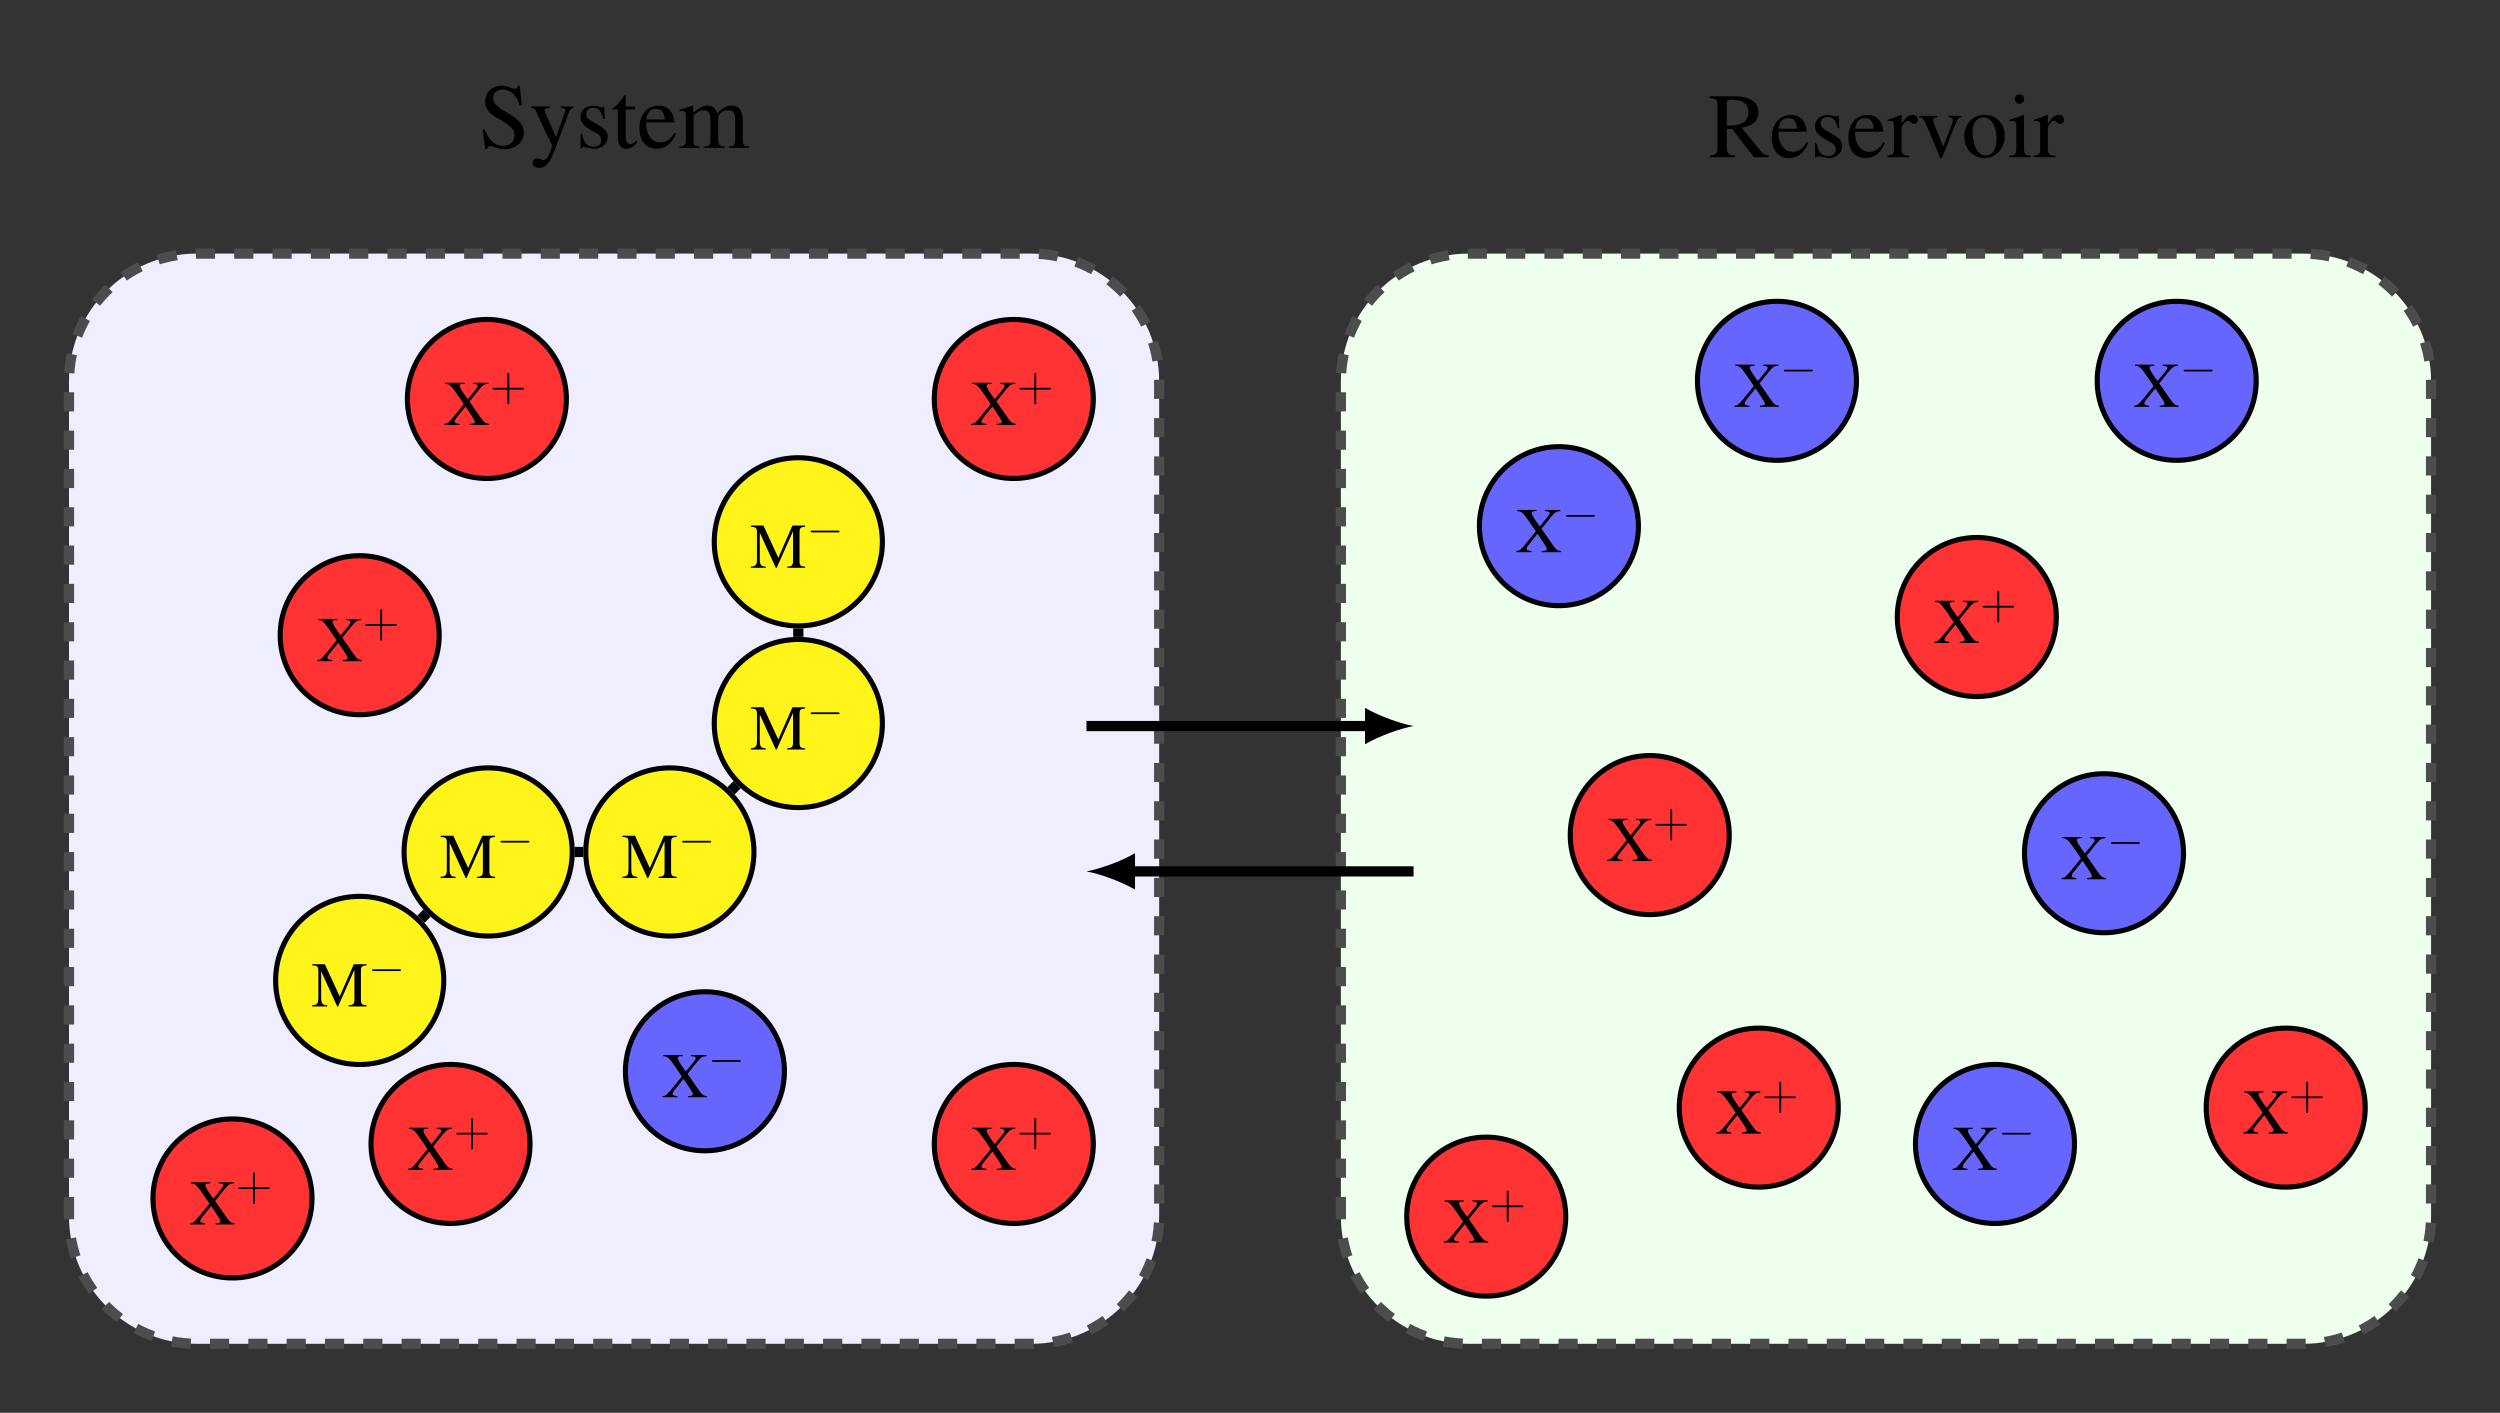 <?xml version="1.0" encoding="UTF-8"?>
<svg xmlns="http://www.w3.org/2000/svg" xmlns:xlink="http://www.w3.org/1999/xlink" width="390.023" height="220.409" viewBox="0 0 390.023 220.409">
<rect x="0" y="0" width="390.023" height="220.409" fill="#333333" stroke="none"/>
<defs>
<g>
<g id="glyph-0-0">
</g>
<g id="glyph-0-1">
<path d="M 6.406 -9.703 L 6.109 -9.703 C 6.047 -9.359 5.891 -9.203 5.656 -9.203 C 5.516 -9.203 5.266 -9.266 5.016 -9.375 C 4.484 -9.578 3.953 -9.703 3.5 -9.703 C 2.891 -9.703 2.25 -9.453 1.781 -9.031 C 1.281 -8.594 1.016 -7.984 1.016 -7.25 C 1.016 -6.094 1.656 -5.297 3.25 -4.453 C 4.281 -3.906 5.031 -3.312 5.391 -2.766 C 5.516 -2.578 5.594 -2.281 5.594 -1.938 C 5.594 -0.969 4.875 -0.312 3.828 -0.312 C 2.547 -0.312 1.656 -1.109 0.938 -2.859 L 0.609 -2.859 L 1.031 0.188 L 1.344 0.188 C 1.359 -0.094 1.531 -0.281 1.75 -0.281 C 1.906 -0.281 2.156 -0.234 2.422 -0.125 C 2.969 0.094 3.547 0.203 4.109 0.203 C 5.766 0.203 7.047 -0.938 7.047 -2.406 C 7.047 -3.578 6.25 -4.516 4.359 -5.531 C 2.859 -6.375 2.25 -7 2.25 -7.781 C 2.25 -8.562 2.859 -9.109 3.75 -9.109 C 4.391 -9.109 4.984 -8.828 5.5 -8.312 C 5.938 -7.859 6.141 -7.484 6.375 -6.641 L 6.734 -6.641 Z M 6.406 -9.703 "/>
</g>
<g id="glyph-0-2">
<path d="M 6.812 -6.453 L 4.875 -6.453 L 4.875 -6.234 C 5.328 -6.234 5.562 -6.109 5.562 -5.875 C 5.562 -5.828 5.547 -5.734 5.516 -5.641 L 4.109 -1.672 L 2.469 -5.312 C 2.375 -5.516 2.328 -5.688 2.328 -5.859 C 2.328 -6.109 2.531 -6.203 3.156 -6.234 L 3.156 -6.453 L 0.203 -6.453 L 0.203 -6.25 C 0.578 -6.203 0.812 -6.031 0.938 -5.797 L 2.562 -2.266 L 2.609 -2.156 L 2.828 -1.719 C 3.234 -1 3.453 -0.484 3.453 -0.266 C 3.453 -0.062 3.125 0.844 2.891 1.281 C 2.688 1.656 2.359 1.922 2.172 1.922 C 2.078 1.922 1.953 1.891 1.812 1.828 C 1.531 1.719 1.297 1.656 1.047 1.656 C 0.719 1.656 0.438 1.953 0.438 2.297 C 0.438 2.766 0.891 3.125 1.484 3.125 C 2.453 3.125 3.141 2.328 3.922 0.266 L 6.125 -5.594 C 6.312 -6.047 6.469 -6.203 6.812 -6.234 Z M 6.812 -6.453 "/>
</g>
<g id="glyph-0-3">
<path d="M 4.516 -4.5 L 4.453 -6.453 L 4.297 -6.453 L 4.281 -6.422 C 4.141 -6.328 4.125 -6.312 4.078 -6.312 C 3.984 -6.312 3.844 -6.344 3.688 -6.406 C 3.375 -6.531 3.062 -6.578 2.688 -6.578 C 1.547 -6.578 0.734 -5.859 0.734 -4.812 C 0.734 -4.016 1.188 -3.438 2.406 -2.75 L 3.234 -2.281 C 3.75 -2 3.984 -1.656 3.984 -1.203 C 3.984 -0.578 3.531 -0.172 2.797 -0.172 C 2.312 -0.172 1.859 -0.359 1.594 -0.672 C 1.297 -1.031 1.156 -1.359 0.969 -2.188 L 0.75 -2.188 L 0.75 0.062 L 0.938 0.062 C 1.031 -0.094 1.094 -0.109 1.266 -0.109 C 1.391 -0.109 1.594 -0.094 1.922 0 C 2.328 0.094 2.719 0.141 2.969 0.141 C 4.078 0.141 4.984 -0.688 4.984 -1.688 C 4.984 -2.406 4.641 -2.891 3.781 -3.406 L 2.234 -4.312 C 1.844 -4.547 1.625 -4.906 1.625 -5.297 C 1.625 -5.859 2.062 -6.266 2.719 -6.266 C 3.547 -6.266 3.969 -5.781 4.297 -4.5 Z M 4.516 -4.5 "/>
</g>
<g id="glyph-0-4">
<path d="M 3.656 -6.453 L 2.203 -6.453 L 2.203 -8.125 C 2.203 -8.266 2.188 -8.312 2.109 -8.312 C 2.016 -8.172 1.922 -8.047 1.828 -7.906 C 1.281 -7.109 0.656 -6.422 0.438 -6.375 C 0.266 -6.266 0.188 -6.172 0.188 -6.094 C 0.188 -6.047 0.203 -6.031 0.25 -6 L 1 -6 L 1 -1.672 C 1 -0.469 1.438 0.141 2.281 0.141 C 2.984 0.141 3.531 -0.203 4 -0.953 L 3.812 -1.109 C 3.516 -0.75 3.266 -0.609 2.953 -0.609 C 2.422 -0.609 2.203 -0.984 2.203 -1.891 L 2.203 -6 L 3.656 -6 Z M 3.656 -6.453 "/>
</g>
<g id="glyph-0-5">
<path d="M 5.859 -2.359 C 5.156 -1.266 4.547 -0.844 3.625 -0.844 C 2.812 -0.844 2.188 -1.266 1.781 -2.078 C 1.516 -2.625 1.422 -3.094 1.391 -3.969 L 5.812 -3.969 C 5.688 -4.906 5.547 -5.328 5.188 -5.781 C 4.766 -6.297 4.109 -6.594 3.359 -6.594 C 2.641 -6.594 1.969 -6.344 1.422 -5.859 C 0.75 -5.266 0.359 -4.25 0.359 -3.062 C 0.359 -1.094 1.391 0.141 3.047 0.141 C 4.406 0.141 5.484 -0.703 6.078 -2.25 Z M 1.422 -4.438 C 1.578 -5.547 2.062 -6.078 2.938 -6.078 C 3.812 -6.078 4.156 -5.688 4.344 -4.438 Z M 1.422 -4.438 "/>
</g>
<g id="glyph-0-6">
<path d="M 0.266 -5.703 C 0.453 -5.75 0.578 -5.766 0.734 -5.766 C 1.109 -5.766 1.234 -5.531 1.234 -4.844 L 1.234 -1.219 C 1.234 -0.438 1.031 -0.234 0.234 -0.219 L 0.234 0 L 3.406 0 L 3.406 -0.219 C 2.656 -0.25 2.438 -0.406 2.438 -0.969 L 2.438 -5 C 2.438 -5.031 2.547 -5.172 2.656 -5.281 C 3.016 -5.609 3.625 -5.859 4.125 -5.859 C 4.766 -5.859 5.078 -5.344 5.078 -4.344 L 5.078 -1.234 C 5.078 -0.438 4.922 -0.266 4.109 -0.219 L 4.109 0 L 7.312 0 L 7.312 -0.219 C 6.5 -0.234 6.281 -0.469 6.281 -1.359 L 6.281 -4.984 C 6.719 -5.594 7.188 -5.859 7.844 -5.859 C 8.656 -5.859 8.922 -5.469 8.922 -4.281 L 8.922 -1.25 C 8.922 -0.438 8.812 -0.312 7.969 -0.219 L 7.969 0 L 11.109 0 L 11.109 -0.219 L 10.75 -0.25 C 10.312 -0.266 10.125 -0.531 10.125 -1.094 L 10.125 -4.047 C 10.125 -5.734 9.562 -6.594 8.469 -6.594 C 7.625 -6.594 6.906 -6.219 6.125 -5.391 C 5.859 -6.203 5.375 -6.594 4.609 -6.594 C 3.969 -6.594 3.578 -6.391 2.375 -5.5 L 2.375 -6.562 L 2.281 -6.594 C 1.547 -6.328 1.062 -6.172 0.266 -5.953 Z M 0.266 -5.703 "/>
</g>
<g id="glyph-0-7">
<path d="M 9.453 -0.266 C 8.906 -0.312 8.625 -0.453 8.203 -0.953 L 5.25 -4.578 C 6.203 -4.766 6.641 -4.938 7.109 -5.328 C 7.578 -5.688 7.844 -6.297 7.844 -6.969 C 7.844 -7.594 7.656 -8.125 7.281 -8.531 C 6.734 -9.125 5.547 -9.5 4.203 -9.5 L 0.25 -9.5 L 0.25 -9.219 C 1.312 -9.109 1.469 -8.953 1.469 -7.938 L 1.469 -1.719 C 1.469 -0.531 1.312 -0.359 0.25 -0.266 L 0.25 0 L 4.219 0 L 4.219 -0.266 C 3.109 -0.344 2.922 -0.531 2.922 -1.562 L 2.922 -4.391 L 3.734 -4.422 L 7.141 0 L 9.453 0 Z M 2.922 -8.453 C 2.922 -8.844 3.078 -8.969 3.656 -8.969 C 5.453 -8.969 6.281 -8.344 6.281 -7 C 6.281 -6.281 5.984 -5.688 5.469 -5.406 C 4.812 -5.031 4.297 -4.953 2.922 -4.922 Z M 2.922 -8.453 "/>
</g>
<g id="glyph-0-8">
<path d="M 0.094 -5.594 C 0.297 -5.641 0.438 -5.656 0.609 -5.656 C 0.969 -5.656 1.094 -5.422 1.094 -4.797 L 1.094 -1.203 C 1.094 -0.484 0.984 -0.391 0.078 -0.219 L 0.078 0 L 3.516 0 L 3.516 -0.219 C 2.531 -0.266 2.297 -0.469 2.297 -1.297 L 2.297 -4.516 C 2.297 -4.984 2.906 -5.688 3.297 -5.688 C 3.391 -5.688 3.516 -5.625 3.672 -5.484 C 3.906 -5.281 4.062 -5.188 4.25 -5.188 C 4.594 -5.188 4.812 -5.438 4.812 -5.844 C 4.812 -6.312 4.5 -6.594 4.016 -6.594 C 3.406 -6.594 3 -6.266 2.297 -5.25 L 2.297 -6.562 L 2.219 -6.594 C 1.469 -6.281 0.953 -6.094 0.094 -5.828 Z M 0.094 -5.594 "/>
</g>
<g id="glyph-0-9">
<path d="M 6.844 -6.453 L 4.844 -6.453 L 4.844 -6.234 C 5.312 -6.203 5.516 -6.047 5.516 -5.781 C 5.516 -5.641 5.5 -5.5 5.438 -5.344 L 4.016 -1.641 L 2.547 -5.312 C 2.469 -5.516 2.422 -5.703 2.422 -5.844 C 2.422 -6.094 2.578 -6.203 3.078 -6.234 L 3.078 -6.453 L 0.266 -6.453 L 0.266 -6.234 C 0.812 -6.203 0.922 -6.062 1.578 -4.594 L 3.297 -0.469 C 3.328 -0.391 3.375 -0.281 3.406 -0.172 C 3.5 0.094 3.578 0.203 3.672 0.203 C 3.766 0.203 3.859 0.016 4.078 -0.516 L 5.906 -5.125 C 6.328 -6.094 6.406 -6.203 6.844 -6.234 Z M 6.844 -6.453 "/>
</g>
<g id="glyph-0-10">
<path d="M 3.578 -6.594 C 1.719 -6.594 0.422 -5.219 0.422 -3.234 C 0.422 -1.312 1.75 0.141 3.562 0.141 C 5.359 0.141 6.734 -1.375 6.734 -3.359 C 6.734 -5.234 5.422 -6.594 3.578 -6.594 Z M 3.406 -6.203 C 4.609 -6.203 5.453 -4.812 5.453 -2.859 C 5.453 -1.234 4.812 -0.266 3.734 -0.266 C 3.172 -0.266 2.641 -0.609 2.344 -1.172 C 1.938 -1.922 1.703 -2.922 1.703 -3.938 C 1.703 -5.312 2.375 -6.203 3.406 -6.203 Z M 3.406 -6.203 "/>
</g>
<g id="glyph-0-11">
<path d="M 2.516 -6.594 L 0.281 -5.812 L 0.281 -5.594 L 0.406 -5.609 C 0.578 -5.641 0.766 -5.656 0.891 -5.656 C 1.234 -5.656 1.359 -5.422 1.359 -4.797 L 1.359 -1.469 C 1.359 -0.438 1.219 -0.266 0.234 -0.219 L 0.234 0 L 3.625 0 L 3.625 -0.219 C 2.688 -0.281 2.562 -0.438 2.562 -1.469 L 2.562 -6.562 Z M 1.844 -9.797 C 1.453 -9.797 1.125 -9.469 1.125 -9.062 C 1.125 -8.656 1.438 -8.328 1.844 -8.328 C 2.25 -8.328 2.578 -8.656 2.578 -9.062 C 2.578 -9.469 2.25 -9.797 1.844 -9.797 Z M 1.844 -9.797 "/>
</g>
<g id="glyph-1-0">
</g>
<g id="glyph-1-1">
<path d="M 6.719 -5.719 L 6.719 -1.203 C 6.719 -0.375 6.594 -0.234 5.812 -0.188 L 5.812 0 L 8.609 0 L 8.609 -0.188 C 7.875 -0.234 7.734 -0.375 7.734 -1.094 L 7.734 -5.516 C 7.734 -6.219 7.859 -6.344 8.609 -6.406 L 8.609 -6.594 L 6.625 -6.594 L 4.422 -1.562 L 2.109 -6.594 L 0.141 -6.594 L 0.141 -6.406 C 0.953 -6.359 1.094 -6.234 1.094 -5.516 L 1.094 -1.469 C 1.094 -0.438 0.953 -0.25 0.125 -0.188 L 0.125 0 L 2.469 0 L 2.469 -0.188 C 1.688 -0.234 1.531 -0.453 1.531 -1.469 L 1.531 -5.484 L 4.031 0 L 4.172 0 Z M 6.719 -5.719 "/>
</g>
<g id="glyph-1-2">
<path d="M 6.938 -6.594 L 4.562 -6.594 L 4.562 -6.406 C 5.109 -6.391 5.266 -6.312 5.266 -6.094 C 5.266 -5.938 5.156 -5.766 4.859 -5.406 L 3.734 -4.031 L 3.312 -4.609 C 2.719 -5.469 2.469 -5.891 2.469 -6.109 C 2.469 -6.312 2.625 -6.391 2.953 -6.406 L 3.234 -6.406 L 3.234 -6.594 L 0.219 -6.594 L 0.219 -6.406 C 0.875 -6.375 1.047 -6.234 2.031 -4.844 L 3.109 -3.25 L 1.547 -1.328 C 0.656 -0.266 0.609 -0.234 0.094 -0.188 L 0.094 0 L 2.422 0 L 2.422 -0.188 C 1.844 -0.234 1.672 -0.312 1.672 -0.531 C 1.672 -0.688 1.812 -0.938 2.188 -1.391 L 3.375 -2.875 L 4.312 -1.469 C 4.641 -0.984 4.828 -0.641 4.828 -0.5 C 4.828 -0.312 4.672 -0.219 4.328 -0.203 C 4.281 -0.203 4.172 -0.203 4.062 -0.188 L 4.062 0 L 7.016 0 L 7.016 -0.188 C 6.484 -0.25 6.344 -0.344 5.906 -0.922 L 4 -3.656 L 5.453 -5.469 C 6.094 -6.25 6.297 -6.375 6.938 -6.406 Z M 6.938 -6.594 "/>
</g>
<g id="glyph-2-0">
</g>
<g id="glyph-2-1">
<path d="M 4.859 -1.703 C 4.984 -1.703 5.125 -1.703 5.125 -1.844 C 5.125 -1.984 4.984 -1.984 4.859 -1.984 L 0.875 -1.984 C 0.75 -1.984 0.609 -1.984 0.609 -1.844 C 0.609 -1.703 0.75 -1.703 0.875 -1.703 Z M 4.859 -1.703 "/>
</g>
<g id="glyph-3-0">
</g>
<g id="glyph-3-1">
<path d="M 3.016 -1.703 L 5.078 -1.703 C 5.172 -1.703 5.312 -1.703 5.312 -1.844 C 5.312 -1.984 5.172 -1.984 5.078 -1.984 L 3.016 -1.984 L 3.016 -4.062 C 3.016 -4.156 3.016 -4.297 2.875 -4.297 C 2.719 -4.297 2.719 -4.156 2.719 -4.062 L 2.719 -1.984 L 0.656 -1.984 C 0.547 -1.984 0.406 -1.984 0.406 -1.844 C 0.406 -1.703 0.547 -1.703 0.656 -1.703 L 2.719 -1.703 L 2.719 0.375 C 2.719 0.469 2.719 0.609 2.875 0.609 C 3.016 0.609 3.016 0.469 3.016 0.375 Z M 3.016 -1.703 "/>
</g>
</g>
<clipPath id="clip-0">
<path clip-rule="nonzero" d="M 0 17 L 204 17 L 204 220.41 L 0 220.41 Z M 0 17 "/>
</clipPath>
<clipPath id="clip-1">
<path clip-rule="nonzero" d="M 186 17 L 390.023 17 L 390.023 220.41 L 186 220.41 Z M 186 17 "/>
</clipPath>
</defs>
<path fill-rule="nonzero" fill="rgb(92.999%, 92.999%, 100%)" fill-opacity="1" d="M 10.762 189.723 L 10.762 59.492 C 10.762 48.488 19.68 39.566 30.684 39.566 L 160.914 39.566 C 171.922 39.566 180.84 48.488 180.84 59.492 L 180.84 189.723 C 180.84 200.727 171.922 209.648 160.914 209.648 L 30.684 209.648 C 19.68 209.648 10.762 200.727 10.762 189.723 Z M 10.762 189.723 "/>
<g clip-path="url(#clip-0)">
<path fill="none" stroke-width="1.594" stroke-linecap="butt" stroke-linejoin="miter" stroke="rgb(29.999%, 29.999%, 29.999%)" stroke-opacity="1" stroke-dasharray="2.989 2.989" stroke-miterlimit="10" d="M 0.002 19.926 L 0.002 150.157 C 0.002 161.161 8.92 170.083 19.924 170.083 L 150.154 170.083 C 161.162 170.083 170.08 161.161 170.08 150.157 L 170.08 19.926 C 170.08 8.922 161.162 0.001 150.154 0.001 L 19.924 0.001 C 8.92 0.001 0.002 8.922 0.002 19.926 Z M 0.002 19.926 " transform="matrix(1, 0, 0, -1, 10.76, 209.649)"/>
</g>
<path fill-rule="nonzero" fill="rgb(92.999%, 100%, 92.999%)" fill-opacity="1" d="M 209.188 189.723 L 209.188 59.492 C 209.188 48.488 218.109 39.566 229.113 39.566 L 359.344 39.566 C 370.348 39.566 379.27 48.488 379.27 59.492 L 379.27 189.723 C 379.27 200.727 370.348 209.648 359.344 209.648 L 229.113 209.648 C 218.109 209.648 209.188 200.727 209.188 189.723 Z M 209.188 189.723 "/>
<g clip-path="url(#clip-1)">
<path fill="none" stroke-width="1.594" stroke-linecap="butt" stroke-linejoin="miter" stroke="rgb(29.999%, 29.999%, 29.999%)" stroke-opacity="1" stroke-dasharray="2.989 2.989" stroke-miterlimit="10" d="M 198.428 19.926 L 198.428 150.157 C 198.428 161.161 207.349 170.083 218.353 170.083 L 348.584 170.083 C 359.588 170.083 368.51 161.161 368.51 150.157 L 368.51 19.926 C 368.51 8.922 359.588 0.001 348.584 0.001 L 218.353 0.001 C 207.349 0.001 198.428 8.922 198.428 19.926 Z M 198.428 19.926 " transform="matrix(1, 0, 0, -1, 10.76, 209.649)"/>
</g>
<g fill="rgb(0%, 0%, 0%)" fill-opacity="1">
<use xlink:href="#glyph-0-1" x="74.675" y="23.067"/>
<use xlink:href="#glyph-0-2" x="82.651" y="23.067"/>
<use xlink:href="#glyph-0-3" x="89.825" y="23.067"/>
<use xlink:href="#glyph-0-4" x="95.405" y="23.067"/>
<use xlink:href="#glyph-0-5" x="99.394" y="23.067"/>
<use xlink:href="#glyph-0-6" x="105.763" y="23.067"/>
</g>
<g fill="rgb(0%, 0%, 0%)" fill-opacity="1">
<use xlink:href="#glyph-0-7" x="266.479" y="24.52"/>
<use xlink:href="#glyph-0-5" x="276.048" y="24.52"/>
<use xlink:href="#glyph-0-3" x="282.418" y="24.52"/>
<use xlink:href="#glyph-0-5" x="287.998" y="24.52"/>
<use xlink:href="#glyph-0-8" x="294.368" y="24.52"/>
<use xlink:href="#glyph-0-9" x="299.145" y="24.52"/>
</g>
<g fill="rgb(0%, 0%, 0%)" fill-opacity="1">
<use xlink:href="#glyph-0-10" x="306.031" y="24.52"/>
<use xlink:href="#glyph-0-11" x="313.205" y="24.52"/>
<use xlink:href="#glyph-0-8" x="317.193" y="24.52"/>
</g>
<path fill-rule="nonzero" fill="rgb(100%, 95.409%, 10.001%)" fill-opacity="1" stroke-width="0.797" stroke-linecap="butt" stroke-linejoin="miter" stroke="rgb(0%, 0%, 0%)" stroke-opacity="1" stroke-miterlimit="10" d="M 58.47 56.692 C 58.47 63.938 52.599 69.809 45.353 69.809 C 38.111 69.809 32.24 63.938 32.24 56.692 C 32.24 49.45 38.111 43.579 45.353 43.579 C 52.599 43.579 58.47 49.45 58.47 56.692 Z M 58.47 56.692 " transform="matrix(1, 0, 0, -1, 10.76, 209.649)"/>
<g fill="rgb(0%, 0%, 0%)" fill-opacity="1">
<use xlink:href="#glyph-1-1" x="48.573" y="157.015"/>
</g>
<g fill="rgb(0%, 0%, 0%)" fill-opacity="1">
<use xlink:href="#glyph-2-1" x="57.429" y="153.196"/>
</g>
<path fill-rule="nonzero" fill="rgb(100%, 95.409%, 10.001%)" fill-opacity="1" stroke-width="0.797" stroke-linecap="butt" stroke-linejoin="miter" stroke="rgb(0%, 0%, 0%)" stroke-opacity="1" stroke-miterlimit="10" d="M 78.513 76.735 C 78.513 83.977 72.642 89.852 65.396 89.852 C 58.154 89.852 52.279 83.977 52.279 76.735 C 52.279 69.489 58.154 63.618 65.396 63.618 C 72.642 63.618 78.513 69.489 78.513 76.735 Z M 78.513 76.735 " transform="matrix(1, 0, 0, -1, 10.76, 209.649)"/>
<g fill="rgb(0%, 0%, 0%)" fill-opacity="1">
<use xlink:href="#glyph-1-1" x="68.614" y="136.974"/>
</g>
<g fill="rgb(0%, 0%, 0%)" fill-opacity="1">
<use xlink:href="#glyph-2-1" x="77.47" y="133.155"/>
</g>
<path fill-rule="nonzero" fill="rgb(100%, 95.409%, 10.001%)" fill-opacity="1" stroke-width="0.797" stroke-linecap="butt" stroke-linejoin="miter" stroke="rgb(0%, 0%, 0%)" stroke-opacity="1" stroke-miterlimit="10" d="M 106.861 76.735 C 106.861 83.977 100.986 89.852 93.744 89.852 C 86.498 89.852 80.627 83.977 80.627 76.735 C 80.627 69.489 86.498 63.618 93.744 63.618 C 100.986 63.618 106.861 69.489 106.861 76.735 Z M 106.861 76.735 " transform="matrix(1, 0, 0, -1, 10.76, 209.649)"/>
<g fill="rgb(0%, 0%, 0%)" fill-opacity="1">
<use xlink:href="#glyph-1-1" x="96.96" y="136.974"/>
</g>
<g fill="rgb(0%, 0%, 0%)" fill-opacity="1">
<use xlink:href="#glyph-2-1" x="105.817" y="133.155"/>
</g>
<path fill-rule="nonzero" fill="rgb(100%, 95.409%, 10.001%)" fill-opacity="1" stroke-width="0.797" stroke-linecap="butt" stroke-linejoin="miter" stroke="rgb(0%, 0%, 0%)" stroke-opacity="1" stroke-miterlimit="10" d="M 126.9 96.778 C 126.9 104.02 121.029 109.891 113.783 109.891 C 106.541 109.891 100.67 104.02 100.67 96.778 C 100.67 89.532 106.541 83.661 113.783 83.661 C 121.029 83.661 126.9 89.532 126.9 96.778 Z M 126.9 96.778 " transform="matrix(1, 0, 0, -1, 10.76, 209.649)"/>
<g fill="rgb(0%, 0%, 0%)" fill-opacity="1">
<use xlink:href="#glyph-1-1" x="117.001" y="116.933"/>
</g>
<g fill="rgb(0%, 0%, 0%)" fill-opacity="1">
<use xlink:href="#glyph-2-1" x="125.858" y="113.114"/>
</g>
<path fill-rule="nonzero" fill="rgb(100%, 95.409%, 10.001%)" fill-opacity="1" stroke-width="0.797" stroke-linecap="butt" stroke-linejoin="miter" stroke="rgb(0%, 0%, 0%)" stroke-opacity="1" stroke-miterlimit="10" d="M 126.9 125.122 C 126.9 132.368 121.029 138.239 113.783 138.239 C 106.541 138.239 100.67 132.368 100.67 125.122 C 100.67 117.879 106.541 112.004 113.783 112.004 C 121.029 112.004 126.9 117.879 126.9 125.122 Z M 126.9 125.122 " transform="matrix(1, 0, 0, -1, 10.76, 209.649)"/>
<g fill="rgb(0%, 0%, 0%)" fill-opacity="1">
<use xlink:href="#glyph-1-1" x="117.001" y="88.587"/>
</g>
<g fill="rgb(0%, 0%, 0%)" fill-opacity="1">
<use xlink:href="#glyph-2-1" x="125.858" y="84.767"/>
</g>
<path fill-rule="nonzero" fill="rgb(100%, 20%, 20%)" fill-opacity="1" stroke-width="0.797" stroke-linecap="butt" stroke-linejoin="miter" stroke="rgb(0%, 0%, 0%)" stroke-opacity="1" stroke-miterlimit="10" d="M 37.916 22.676 C 37.916 29.528 32.361 35.083 25.513 35.083 C 18.662 35.083 13.107 29.528 13.107 22.676 C 13.107 15.825 18.662 10.274 25.513 10.274 C 32.361 10.274 37.916 15.825 37.916 22.676 Z M 37.916 22.676 " transform="matrix(1, 0, 0, -1, 10.76, 209.649)"/>
<g fill="rgb(0%, 0%, 0%)" fill-opacity="1">
<use xlink:href="#glyph-1-2" x="29.562" y="191.023"/>
</g>
<g fill="rgb(0%, 0%, 0%)" fill-opacity="1">
<use xlink:href="#glyph-3-1" x="36.755" y="187.204"/>
</g>
<path fill-rule="nonzero" fill="rgb(100%, 20%, 20%)" fill-opacity="1" stroke-width="0.797" stroke-linecap="butt" stroke-linejoin="miter" stroke="rgb(0%, 0%, 0%)" stroke-opacity="1" stroke-miterlimit="10" d="M 71.931 31.18 C 71.931 38.032 66.381 43.587 59.529 43.587 C 52.678 43.587 47.123 38.032 47.123 31.18 C 47.123 24.333 52.678 18.778 59.529 18.778 C 66.381 18.778 71.931 24.333 71.931 31.18 Z M 71.931 31.18 " transform="matrix(1, 0, 0, -1, 10.76, 209.649)"/>
<g fill="rgb(0%, 0%, 0%)" fill-opacity="1">
<use xlink:href="#glyph-1-2" x="63.578" y="182.519"/>
</g>
<g fill="rgb(0%, 0%, 0%)" fill-opacity="1">
<use xlink:href="#glyph-3-1" x="70.771" y="178.7"/>
</g>
<path fill-rule="nonzero" fill="rgb(100%, 20%, 20%)" fill-opacity="1" stroke-width="0.797" stroke-linecap="butt" stroke-linejoin="miter" stroke="rgb(0%, 0%, 0%)" stroke-opacity="1" stroke-miterlimit="10" d="M 77.603 147.403 C 77.603 154.254 72.049 159.809 65.197 159.809 C 58.345 159.809 52.795 154.254 52.795 147.403 C 52.795 140.551 58.345 135.001 65.197 135.001 C 72.049 135.001 77.603 140.551 77.603 147.403 Z M 77.603 147.403 " transform="matrix(1, 0, 0, -1, 10.76, 209.649)"/>
<g fill="rgb(0%, 0%, 0%)" fill-opacity="1">
<use xlink:href="#glyph-1-2" x="69.247" y="66.299"/>
</g>
<g fill="rgb(0%, 0%, 0%)" fill-opacity="1">
<use xlink:href="#glyph-3-1" x="76.44" y="62.48"/>
</g>
<path fill-rule="nonzero" fill="rgb(39.999%, 39.999%, 100%)" fill-opacity="1" stroke-width="0.797" stroke-linecap="butt" stroke-linejoin="miter" stroke="rgb(0%, 0%, 0%)" stroke-opacity="1" stroke-miterlimit="10" d="M 111.619 42.52 C 111.619 49.372 106.064 54.926 99.213 54.926 C 92.361 54.926 86.81 49.372 86.81 42.52 C 86.81 35.669 92.361 30.114 99.213 30.114 C 106.064 30.114 111.619 35.669 111.619 42.52 Z M 111.619 42.52 " transform="matrix(1, 0, 0, -1, 10.76, 209.649)"/>
<g fill="rgb(0%, 0%, 0%)" fill-opacity="1">
<use xlink:href="#glyph-1-2" x="103.263" y="171.188"/>
</g>
<g fill="rgb(0%, 0%, 0%)" fill-opacity="1">
<use xlink:href="#glyph-2-1" x="110.456" y="167.369"/>
</g>
<path fill-rule="nonzero" fill="rgb(100%, 20%, 20%)" fill-opacity="1" stroke-width="0.797" stroke-linecap="butt" stroke-linejoin="miter" stroke="rgb(0%, 0%, 0%)" stroke-opacity="1" stroke-miterlimit="10" d="M 159.806 31.18 C 159.806 38.032 154.256 43.587 147.404 43.587 C 140.553 43.587 134.998 38.032 134.998 31.18 C 134.998 24.333 140.553 18.778 147.404 18.778 C 154.256 18.778 159.806 24.333 159.806 31.18 Z M 159.806 31.18 " transform="matrix(1, 0, 0, -1, 10.76, 209.649)"/>
<g fill="rgb(0%, 0%, 0%)" fill-opacity="1">
<use xlink:href="#glyph-1-2" x="151.451" y="182.519"/>
</g>
<g fill="rgb(0%, 0%, 0%)" fill-opacity="1">
<use xlink:href="#glyph-3-1" x="158.644" y="178.7"/>
</g>
<path fill-rule="nonzero" fill="rgb(100%, 20%, 20%)" fill-opacity="1" stroke-width="0.797" stroke-linecap="butt" stroke-linejoin="miter" stroke="rgb(0%, 0%, 0%)" stroke-opacity="1" stroke-miterlimit="10" d="M 159.806 147.403 C 159.806 154.254 154.256 159.809 147.404 159.809 C 140.553 159.809 134.998 154.254 134.998 147.403 C 134.998 140.551 140.553 135.001 147.404 135.001 C 154.256 135.001 159.806 140.551 159.806 147.403 Z M 159.806 147.403 " transform="matrix(1, 0, 0, -1, 10.76, 209.649)"/>
<g fill="rgb(0%, 0%, 0%)" fill-opacity="1">
<use xlink:href="#glyph-1-2" x="151.451" y="66.299"/>
</g>
<g fill="rgb(0%, 0%, 0%)" fill-opacity="1">
<use xlink:href="#glyph-3-1" x="158.644" y="62.48"/>
</g>
<path fill-rule="nonzero" fill="rgb(100%, 20%, 20%)" fill-opacity="1" stroke-width="0.797" stroke-linecap="butt" stroke-linejoin="miter" stroke="rgb(0%, 0%, 0%)" stroke-opacity="1" stroke-miterlimit="10" d="M 57.76 110.551 C 57.76 117.403 52.205 122.958 45.353 122.958 C 38.506 122.958 32.951 117.403 32.951 110.551 C 32.951 103.7 38.506 98.149 45.353 98.149 C 52.205 98.149 57.76 103.7 57.76 110.551 Z M 57.76 110.551 " transform="matrix(1, 0, 0, -1, 10.76, 209.649)"/>
<g fill="rgb(0%, 0%, 0%)" fill-opacity="1">
<use xlink:href="#glyph-1-2" x="49.405" y="103.149"/>
</g>
<g fill="rgb(0%, 0%, 0%)" fill-opacity="1">
<use xlink:href="#glyph-3-1" x="56.598" y="99.33"/>
</g>
<path fill-rule="nonzero" fill="rgb(100%, 20%, 20%)" fill-opacity="1" stroke-width="0.797" stroke-linecap="butt" stroke-linejoin="miter" stroke="rgb(0%, 0%, 0%)" stroke-opacity="1" stroke-miterlimit="10" d="M 233.51 19.844 C 233.51 26.692 227.955 32.247 221.103 32.247 C 214.256 32.247 208.701 26.692 208.701 19.844 C 208.701 12.993 214.256 7.438 221.103 7.438 C 227.955 7.438 233.51 12.993 233.51 19.844 Z M 233.51 19.844 " transform="matrix(1, 0, 0, -1, 10.76, 209.649)"/>
<g fill="rgb(0%, 0%, 0%)" fill-opacity="1">
<use xlink:href="#glyph-1-2" x="225.152" y="193.858"/>
</g>
<g fill="rgb(0%, 0%, 0%)" fill-opacity="1">
<use xlink:href="#glyph-3-1" x="232.345" y="190.039"/>
</g>
<path fill-rule="nonzero" fill="rgb(100%, 20%, 20%)" fill-opacity="1" stroke-width="0.797" stroke-linecap="butt" stroke-linejoin="miter" stroke="rgb(0%, 0%, 0%)" stroke-opacity="1" stroke-miterlimit="10" d="M 276.029 36.852 C 276.029 43.704 270.478 49.254 263.627 49.254 C 256.775 49.254 251.22 43.704 251.22 36.852 C 251.22 30.001 256.775 24.446 263.627 24.446 C 270.478 24.446 276.029 30.001 276.029 36.852 Z M 276.029 36.852 " transform="matrix(1, 0, 0, -1, 10.76, 209.649)"/>
<g fill="rgb(0%, 0%, 0%)" fill-opacity="1">
<use xlink:href="#glyph-1-2" x="267.672" y="176.85"/>
</g>
<g fill="rgb(0%, 0%, 0%)" fill-opacity="1">
<use xlink:href="#glyph-3-1" x="274.865" y="173.031"/>
</g>
<path fill-rule="nonzero" fill="rgb(100%, 20%, 20%)" fill-opacity="1" stroke-width="0.797" stroke-linecap="butt" stroke-linejoin="miter" stroke="rgb(0%, 0%, 0%)" stroke-opacity="1" stroke-miterlimit="10" d="M 259.021 79.372 C 259.021 86.223 253.467 91.774 246.619 91.774 C 239.767 91.774 234.213 86.223 234.213 79.372 C 234.213 72.52 239.767 66.965 246.619 66.965 C 253.467 66.965 259.021 72.52 259.021 79.372 Z M 259.021 79.372 " transform="matrix(1, 0, 0, -1, 10.76, 209.649)"/>
<g fill="rgb(0%, 0%, 0%)" fill-opacity="1">
<use xlink:href="#glyph-1-2" x="250.664" y="134.33"/>
</g>
<g fill="rgb(0%, 0%, 0%)" fill-opacity="1">
<use xlink:href="#glyph-3-1" x="257.857" y="130.511"/>
</g>
<path fill-rule="nonzero" fill="rgb(100%, 20%, 20%)" fill-opacity="1" stroke-width="0.797" stroke-linecap="butt" stroke-linejoin="miter" stroke="rgb(0%, 0%, 0%)" stroke-opacity="1" stroke-miterlimit="10" d="M 310.045 113.387 C 310.045 120.239 304.494 125.794 297.642 125.794 C 290.791 125.794 285.236 120.239 285.236 113.387 C 285.236 106.536 290.791 100.981 297.642 100.981 C 304.494 100.981 310.045 106.536 310.045 113.387 Z M 310.045 113.387 " transform="matrix(1, 0, 0, -1, 10.76, 209.649)"/>
<g fill="rgb(0%, 0%, 0%)" fill-opacity="1">
<use xlink:href="#glyph-1-2" x="301.688" y="100.315"/>
</g>
<g fill="rgb(0%, 0%, 0%)" fill-opacity="1">
<use xlink:href="#glyph-3-1" x="308.881" y="96.495"/>
</g>
<path fill-rule="nonzero" fill="rgb(39.999%, 39.999%, 100%)" fill-opacity="1" stroke-width="0.797" stroke-linecap="butt" stroke-linejoin="miter" stroke="rgb(0%, 0%, 0%)" stroke-opacity="1" stroke-miterlimit="10" d="M 329.888 76.536 C 329.888 83.387 324.334 88.942 317.486 88.942 C 310.635 88.942 305.08 83.387 305.08 76.536 C 305.08 69.684 310.635 64.133 317.486 64.133 C 324.334 64.133 329.888 69.684 329.888 76.536 Z M 329.888 76.536 " transform="matrix(1, 0, 0, -1, 10.76, 209.649)"/>
<g fill="rgb(0%, 0%, 0%)" fill-opacity="1">
<use xlink:href="#glyph-1-2" x="321.53" y="137.172"/>
</g>
<g fill="rgb(0%, 0%, 0%)" fill-opacity="1">
<use xlink:href="#glyph-2-1" x="328.723" y="133.353"/>
</g>
<path fill-rule="nonzero" fill="rgb(39.999%, 39.999%, 100%)" fill-opacity="1" stroke-width="0.797" stroke-linecap="butt" stroke-linejoin="miter" stroke="rgb(0%, 0%, 0%)" stroke-opacity="1" stroke-miterlimit="10" d="M 312.881 31.18 C 312.881 38.032 307.326 43.587 300.478 43.587 C 293.627 43.587 288.072 38.032 288.072 31.18 C 288.072 24.333 293.627 18.778 300.478 18.778 C 307.326 18.778 312.881 24.333 312.881 31.18 Z M 312.881 31.18 " transform="matrix(1, 0, 0, -1, 10.76, 209.649)"/>
<g fill="rgb(0%, 0%, 0%)" fill-opacity="1">
<use xlink:href="#glyph-1-2" x="304.522" y="182.527"/>
</g>
<g fill="rgb(0%, 0%, 0%)" fill-opacity="1">
<use xlink:href="#glyph-2-1" x="311.715" y="178.707"/>
</g>
<path fill-rule="nonzero" fill="rgb(39.999%, 39.999%, 100%)" fill-opacity="1" stroke-width="0.797" stroke-linecap="butt" stroke-linejoin="miter" stroke="rgb(0%, 0%, 0%)" stroke-opacity="1" stroke-miterlimit="10" d="M 278.865 150.239 C 278.865 157.09 273.31 162.641 266.459 162.641 C 259.607 162.641 254.056 157.09 254.056 150.239 C 254.056 143.387 259.607 137.833 266.459 137.833 C 273.31 137.833 278.865 143.387 278.865 150.239 Z M 278.865 150.239 " transform="matrix(1, 0, 0, -1, 10.76, 209.649)"/>
<g fill="rgb(0%, 0%, 0%)" fill-opacity="1">
<use xlink:href="#glyph-1-2" x="270.506" y="63.472"/>
</g>
<g fill="rgb(0%, 0%, 0%)" fill-opacity="1">
<use xlink:href="#glyph-2-1" x="277.699" y="59.652"/>
</g>
<path fill-rule="nonzero" fill="rgb(100%, 20%, 20%)" fill-opacity="1" stroke-width="0.797" stroke-linecap="butt" stroke-linejoin="miter" stroke="rgb(0%, 0%, 0%)" stroke-opacity="1" stroke-miterlimit="10" d="M 358.236 36.852 C 358.236 43.704 352.681 49.254 345.83 49.254 C 338.978 49.254 333.428 43.704 333.428 36.852 C 333.428 30.001 338.978 24.446 345.83 24.446 C 352.681 24.446 358.236 30.001 358.236 36.852 Z M 358.236 36.852 " transform="matrix(1, 0, 0, -1, 10.76, 209.649)"/>
<g fill="rgb(0%, 0%, 0%)" fill-opacity="1">
<use xlink:href="#glyph-1-2" x="349.877" y="176.85"/>
</g>
<g fill="rgb(0%, 0%, 0%)" fill-opacity="1">
<use xlink:href="#glyph-3-1" x="357.07" y="173.031"/>
</g>
<path fill-rule="nonzero" fill="rgb(39.999%, 39.999%, 100%)" fill-opacity="1" stroke-width="0.797" stroke-linecap="butt" stroke-linejoin="miter" stroke="rgb(0%, 0%, 0%)" stroke-opacity="1" stroke-miterlimit="10" d="M 244.849 127.559 C 244.849 134.411 239.295 139.965 232.443 139.965 C 225.592 139.965 220.041 134.411 220.041 127.559 C 220.041 120.712 225.592 115.157 232.443 115.157 C 239.295 115.157 244.849 120.712 244.849 127.559 Z M 244.849 127.559 " transform="matrix(1, 0, 0, -1, 10.76, 209.649)"/>
<g fill="rgb(0%, 0%, 0%)" fill-opacity="1">
<use xlink:href="#glyph-1-2" x="236.491" y="86.149"/>
</g>
<g fill="rgb(0%, 0%, 0%)" fill-opacity="1">
<use xlink:href="#glyph-2-1" x="243.684" y="82.33"/>
</g>
<path fill-rule="nonzero" fill="rgb(39.999%, 39.999%, 100%)" fill-opacity="1" stroke-width="0.797" stroke-linecap="butt" stroke-linejoin="miter" stroke="rgb(0%, 0%, 0%)" stroke-opacity="1" stroke-miterlimit="10" d="M 341.228 150.239 C 341.228 157.09 335.674 162.641 328.822 162.641 C 321.97 162.641 316.42 157.09 316.42 150.239 C 316.42 143.387 321.97 137.833 328.822 137.833 C 335.674 137.833 341.228 143.387 341.228 150.239 Z M 341.228 150.239 " transform="matrix(1, 0, 0, -1, 10.76, 209.649)"/>
<g fill="rgb(0%, 0%, 0%)" fill-opacity="1">
<use xlink:href="#glyph-1-2" x="332.869" y="63.472"/>
</g>
<g fill="rgb(0%, 0%, 0%)" fill-opacity="1">
<use xlink:href="#glyph-2-1" x="340.062" y="59.652"/>
</g>
<path fill="none" stroke-width="1.594" stroke-linecap="butt" stroke-linejoin="miter" stroke="rgb(0%, 0%, 0%)" stroke-opacity="1" stroke-miterlimit="10" d="M 54.912 66.251 L 55.842 67.176 " transform="matrix(1, 0, 0, -1, 10.76, 209.649)"/>
<path fill="none" stroke-width="1.594" stroke-linecap="butt" stroke-linejoin="miter" stroke="rgb(0%, 0%, 0%)" stroke-opacity="1" stroke-miterlimit="10" d="M 78.912 76.735 L 80.228 76.735 " transform="matrix(1, 0, 0, -1, 10.76, 209.649)"/>
<path fill="none" stroke-width="1.594" stroke-linecap="butt" stroke-linejoin="miter" stroke="rgb(0%, 0%, 0%)" stroke-opacity="1" stroke-miterlimit="10" d="M 103.299 86.29 L 104.228 87.219 " transform="matrix(1, 0, 0, -1, 10.76, 209.649)"/>
<path fill="none" stroke-width="1.594" stroke-linecap="butt" stroke-linejoin="miter" stroke="rgb(0%, 0%, 0%)" stroke-opacity="1" stroke-miterlimit="10" d="M 113.783 110.29 L 113.783 111.606 " transform="matrix(1, 0, 0, -1, 10.76, 209.649)"/>
<path fill="none" stroke-width="1.594" stroke-linecap="butt" stroke-linejoin="miter" stroke="rgb(0%, 0%, 0%)" stroke-opacity="1" stroke-miterlimit="10" d="M 158.744 96.379 L 202.951 96.379 " transform="matrix(1, 0, 0, -1, 10.76, 209.649)"/>
<path fill-rule="nonzero" fill="rgb(0%, 0%, 0%)" fill-opacity="1" d="M 220.527 113.27 C 218.508 112.891 215.227 111.754 212.953 110.43 L 212.953 116.109 C 215.227 114.785 218.508 113.648 220.527 113.27 "/>
<path fill="none" stroke-width="1.594" stroke-linecap="butt" stroke-linejoin="miter" stroke="rgb(0%, 0%, 0%)" stroke-opacity="1" stroke-miterlimit="10" d="M 209.767 73.704 L 165.556 73.704 " transform="matrix(1, 0, 0, -1, 10.76, 209.649)"/>
<path fill-rule="nonzero" fill="rgb(0%, 0%, 0%)" fill-opacity="1" d="M 169.504 135.945 C 171.52 136.324 174.801 137.461 177.074 138.785 L 177.074 133.109 C 174.801 134.434 171.52 135.57 169.504 135.945 "/>
</svg>
